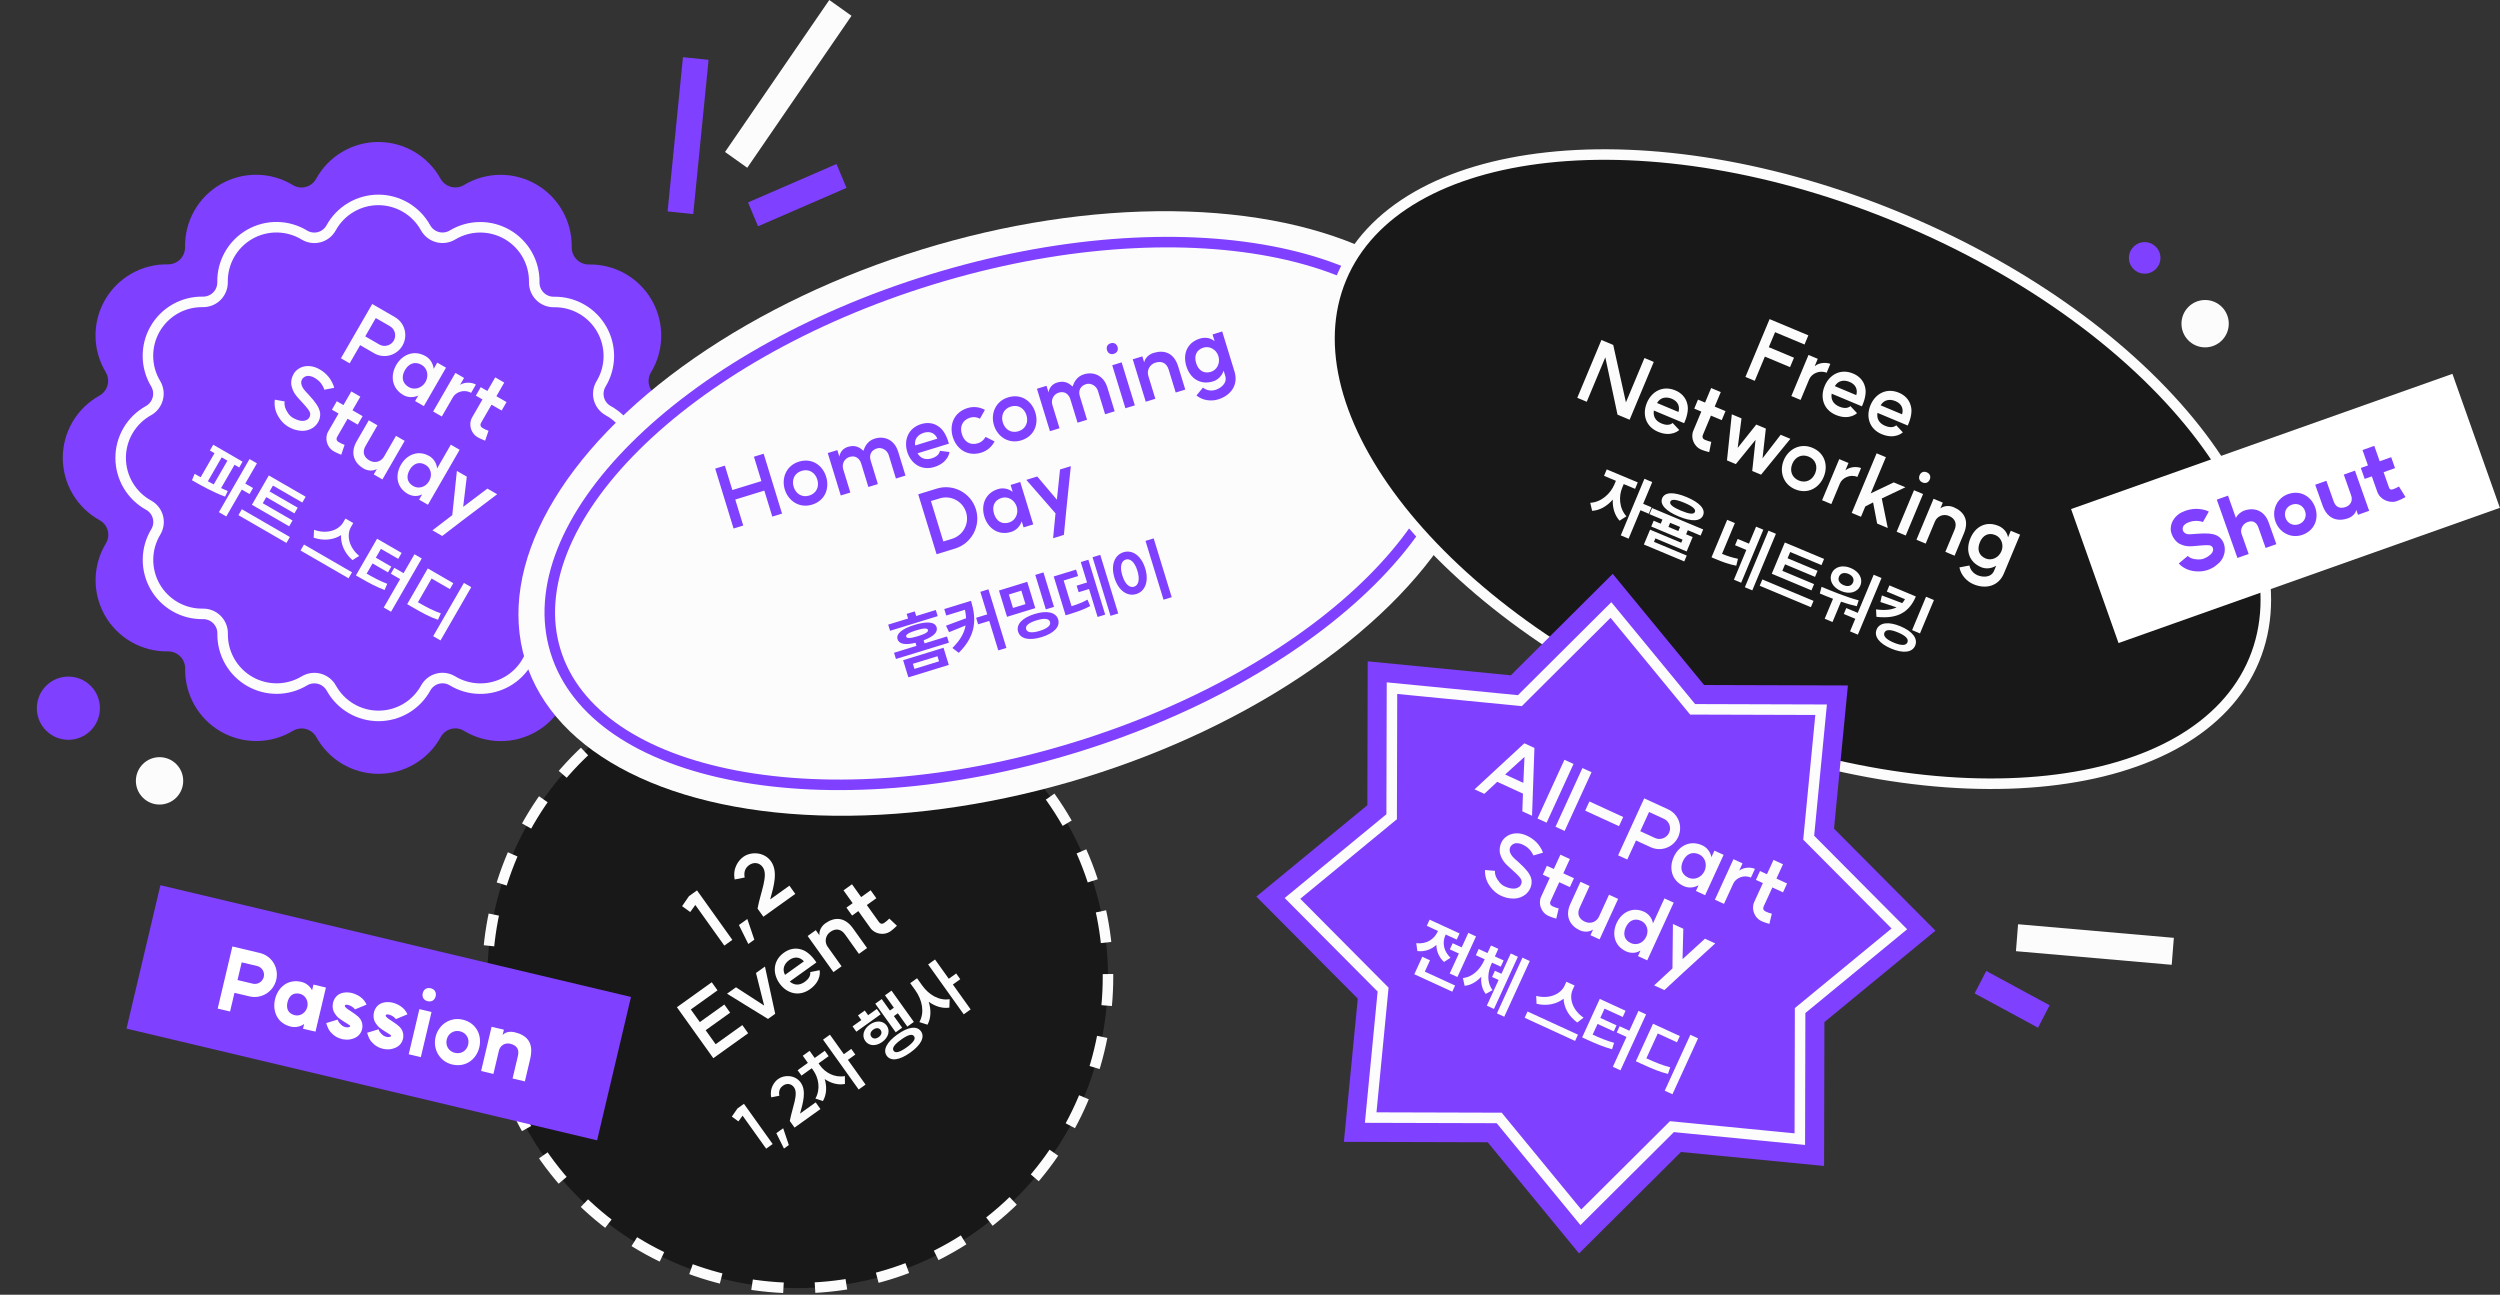 <svg width="475" height="246" viewBox="0 0 475 246" fill="none" xmlns="http://www.w3.org/2000/svg">
<rect x="0" y="0" width="475" height="246" fill="#333333" stroke="none"/>
<ellipse cx="418.973" cy="61.5" rx="4.494" ry="4.5" fill="#FCFCFC"/>
<ellipse cx="407.487" cy="49" rx="2.996" ry="3" fill="#8040FF"/>
<rect width="4.893" height="29.455" transform="matrix(0.995 0.103 -0.099 0.995 129.761 10.865)" fill="#8040FF"/>
<rect width="4.917" height="18.331" transform="matrix(0.387 0.922 -0.917 0.398 158.936 31.162)" fill="#8040FF"/>
<rect width="5.182" height="35" transform="matrix(0.815 0.579 -0.566 0.825 157.565 0)" fill="#FCFCFC"/>
<rect width="4.8" height="13.701" transform="matrix(-0.459 0.888 -0.879 -0.476 389.428 191.005)" fill="#8040FF"/>
<rect width="5.136" height="29.714" transform="matrix(-0.079 0.997 -0.996 -0.087 413.031 178.19)" fill="#FCFCFC"/>
<circle r="4.497" transform="matrix(-0.707 -0.708 0.707 -0.708 30.314 148.363)" fill="#FCFCFC"/>
<circle r="5.996" transform="matrix(-0.707 -0.708 0.707 -0.708 12.992 134.557)" fill="#8040FF"/>
<path d="M123.844 117.035C125.048 114.949 125.672 112.578 125.652 110.169C125.631 107.76 124.967 105.399 123.728 103.333C123.502 102.96 123.353 102.545 123.291 102.113C123.229 101.682 123.255 101.242 123.368 100.82C123.48 100.399 123.676 100.005 123.945 99.662C124.214 99.318 124.549 99.033 124.931 98.823C127.041 97.651 128.798 95.934 130.019 93.851C131.239 91.767 131.879 89.394 131.871 86.978C131.863 84.562 131.207 82.192 129.972 80.115C128.738 78.039 126.969 76.332 124.851 75.171C124.481 74.964 124.157 74.684 123.897 74.349C123.636 74.014 123.446 73.63 123.336 73.219C123.227 72.809 123.2 72.382 123.258 71.961C123.317 71.541 123.459 71.136 123.676 70.772C124.928 68.709 125.604 66.347 125.634 63.932C125.664 61.518 125.046 59.139 123.846 57.044C122.646 54.948 120.907 53.213 118.81 52.018C116.713 50.824 114.334 50.214 111.922 50.251C111.487 50.261 111.054 50.183 110.649 50.021C110.245 49.859 109.878 49.616 109.57 49.308C109.262 48.999 109.019 48.632 108.857 48.227C108.695 47.822 108.617 47.389 108.627 46.953C108.666 44.544 108.06 42.169 106.873 40.072C105.686 37.976 103.961 36.235 101.876 35.03C99.791 33.825 97.423 33.199 95.016 33.218C92.609 33.237 90.251 33.9 88.187 35.138C87.815 35.364 87.401 35.513 86.97 35.575C86.539 35.637 86.1 35.61 85.679 35.498C85.258 35.385 84.865 35.187 84.523 34.918C84.18 34.648 83.896 34.312 83.687 33.929C82.514 31.817 80.797 30.058 78.715 28.835C76.632 27.612 74.261 26.971 71.847 26.977C69.433 26.984 67.066 27.638 64.991 28.873C62.917 30.107 61.212 31.875 60.053 33.994C59.846 34.365 59.567 34.69 59.233 34.951C58.898 35.211 58.515 35.402 58.105 35.512C57.696 35.622 57.269 35.649 56.849 35.591C56.428 35.533 56.024 35.392 55.66 35.175C53.597 33.918 51.236 33.238 48.823 33.206C46.409 33.174 44.032 33.79 41.938 34.991C39.844 36.192 38.111 37.933 36.919 40.033C35.727 42.134 35.12 44.516 35.162 46.931C35.171 47.367 35.092 47.801 34.929 48.205C34.767 48.61 34.524 48.977 34.216 49.286C33.908 49.594 33.54 49.836 33.136 49.998C32.731 50.16 32.298 50.239 31.863 50.229C29.456 50.188 27.083 50.793 24.989 51.979C22.895 53.166 21.157 54.892 19.954 56.977C18.751 59.063 18.128 61.434 18.148 63.842C18.169 66.251 18.833 68.611 20.071 70.677C20.298 71.05 20.446 71.465 20.508 71.897C20.57 72.329 20.544 72.768 20.432 73.19C20.32 73.611 20.123 74.005 19.854 74.349C19.585 74.692 19.25 74.977 18.868 75.187C16.758 76.359 15.002 78.077 13.781 80.16C12.561 82.244 11.921 84.618 11.929 87.034C11.937 89.45 12.592 91.82 13.826 93.897C15.06 95.974 16.828 97.682 18.946 98.843C19.316 99.049 19.642 99.328 19.902 99.663C20.163 99.998 20.354 100.381 20.464 100.791C20.574 101.201 20.601 101.629 20.542 102.049C20.484 102.47 20.341 102.874 20.124 103.238C18.87 105.302 18.193 107.665 18.163 110.081C18.133 112.497 18.75 114.877 19.951 116.973C21.153 119.069 22.893 120.805 24.992 122C27.091 123.194 29.471 123.803 31.885 123.763C32.32 123.753 32.753 123.832 33.158 123.994C33.562 124.156 33.929 124.399 34.237 124.707C34.545 125.015 34.788 125.383 34.95 125.787C35.112 126.192 35.19 126.626 35.18 127.061C35.141 129.47 35.747 131.846 36.934 133.942C38.121 136.039 39.846 137.78 41.931 138.985C44.016 140.19 46.385 140.815 48.791 140.796C51.198 140.777 53.556 140.115 55.62 138.877C55.992 138.65 56.406 138.501 56.837 138.44C57.268 138.378 57.707 138.404 58.128 138.517C58.549 138.63 58.942 138.827 59.285 139.097C59.627 139.366 59.911 139.703 60.12 140.085C61.294 142.195 63.01 143.952 65.092 145.173C67.173 146.394 69.543 147.035 71.955 147.028C74.367 147.021 76.733 146.368 78.807 145.135C80.88 143.903 82.585 142.136 83.744 140.02C83.951 139.649 84.229 139.324 84.564 139.063C84.898 138.802 85.281 138.611 85.691 138.501C86.1 138.391 86.528 138.365 86.948 138.424C87.368 138.483 87.772 138.625 88.135 138.843C90.198 140.099 92.56 140.778 94.973 140.81C97.387 140.841 99.764 140.224 101.858 139.023C103.952 137.822 105.685 136.081 106.877 133.981C108.069 131.881 108.676 129.498 108.636 127.083C108.626 126.647 108.705 126.213 108.868 125.809C109.03 125.404 109.273 125.037 109.581 124.728C109.889 124.42 110.257 124.178 110.661 124.016C111.066 123.853 111.499 123.775 111.935 123.785C114.342 123.826 116.715 123.222 118.81 122.035C120.904 120.848 122.642 119.122 123.844 117.035Z" fill="#8040FF"/>
<path d="M114.321 111.529L114.321 111.53C113.408 113.114 112.088 114.425 110.498 115.326C108.909 116.227 107.108 116.686 105.282 116.655C104.785 116.644 104.291 116.733 103.829 116.918C103.367 117.104 102.947 117.381 102.594 117.733C102.242 118.085 101.965 118.505 101.779 118.968C101.593 119.429 101.503 119.924 101.514 120.421C101.544 122.255 101.083 124.063 100.178 125.657C99.273 127.251 97.957 128.574 96.368 129.485C94.778 130.397 92.973 130.866 91.14 130.842C89.308 130.818 87.515 130.302 85.948 129.349L85.942 129.345C85.524 129.095 85.06 128.931 84.577 128.863C84.095 128.796 83.604 128.826 83.133 128.952C82.663 129.078 82.222 129.298 81.838 129.597C81.454 129.897 81.134 130.271 80.897 130.697L80.894 130.703C80.013 132.31 78.719 133.651 77.145 134.587C75.57 135.522 73.774 136.019 71.943 136.024C70.111 136.029 68.312 135.542 66.731 134.615C65.152 133.689 63.849 132.356 62.958 130.755C62.719 130.319 62.395 129.936 62.005 129.628C61.613 129.32 61.163 129.095 60.682 128.965C60.2 128.836 59.698 128.806 59.205 128.877C58.713 128.947 58.241 129.117 57.816 129.375C56.25 130.314 54.461 130.816 52.634 130.831C50.807 130.845 49.008 130.37 47.425 129.455C45.842 128.54 44.532 127.218 43.631 125.626C42.73 124.036 42.271 122.233 42.299 120.405C42.31 119.908 42.221 119.414 42.036 118.952C41.85 118.489 41.573 118.069 41.221 117.716C40.868 117.363 40.448 117.086 39.986 116.9C39.525 116.715 39.031 116.626 38.534 116.637C36.703 116.666 34.897 116.204 33.304 115.297C31.71 114.391 30.389 113.073 29.477 111.481C28.564 109.889 28.096 108.082 28.119 106.248C28.142 104.414 28.656 102.62 29.607 101.053L29.611 101.046C29.861 100.628 30.024 100.164 30.091 99.681C30.159 99.198 30.128 98.706 30.002 98.235C29.876 97.764 29.656 97.323 29.357 96.938C29.057 96.553 28.683 96.233 28.258 95.996L28.251 95.992C26.643 95.111 25.301 93.814 24.364 92.237C23.427 90.66 22.93 88.861 22.924 87.026C22.917 85.192 23.403 83.39 24.33 81.808C25.256 80.226 26.589 78.922 28.19 78.032C28.626 77.792 29.009 77.467 29.315 77.075C29.622 76.683 29.847 76.232 29.976 75.751C30.104 75.269 30.134 74.766 30.063 74.273C29.992 73.781 29.823 73.307 29.565 72.882C28.626 71.314 28.122 69.523 28.107 67.695C28.091 65.866 28.564 64.066 29.477 62.483C30.391 60.899 31.71 59.589 33.3 58.688C34.889 57.787 36.69 57.328 38.516 57.359C39.013 57.37 39.507 57.28 39.968 57.095C40.431 56.91 40.851 56.632 41.203 56.28C41.555 55.928 41.833 55.508 42.019 55.045C42.204 54.584 42.294 54.089 42.284 53.592C42.253 51.758 42.714 49.95 43.618 48.356C44.523 46.762 45.839 45.44 47.429 44.528C49.018 43.617 50.824 43.148 52.656 43.173C54.488 43.197 56.281 43.714 57.847 44.667L57.847 44.667L57.856 44.673C58.274 44.922 58.739 45.084 59.221 45.151C59.703 45.218 60.194 45.187 60.664 45.061C61.134 44.934 61.574 44.715 61.958 44.416C62.342 44.116 62.662 43.743 62.9 43.318L62.9 43.318L62.904 43.31C63.784 41.701 65.079 40.358 66.654 39.421C68.229 38.484 70.026 37.987 71.859 37.982C73.692 37.977 75.492 38.464 77.074 39.393C78.654 40.321 79.957 41.655 80.847 43.258C81.086 43.694 81.41 44.078 81.801 44.385C82.193 44.694 82.643 44.919 83.124 45.048C83.605 45.178 84.108 45.208 84.601 45.137C85.092 45.066 85.565 44.897 85.989 44.639C87.556 43.7 89.345 43.197 91.171 43.183C92.999 43.169 94.797 43.644 96.38 44.559C97.963 45.474 99.273 46.796 100.175 48.387C101.075 49.978 101.535 51.781 101.506 53.609C101.495 54.106 101.585 54.6 101.77 55.062C101.955 55.525 102.232 55.945 102.585 56.298C102.937 56.651 103.357 56.928 103.82 57.113C104.281 57.298 104.775 57.388 105.271 57.377C107.101 57.349 108.906 57.812 110.497 58.719C112.09 59.626 113.41 60.944 114.321 62.535C115.233 64.125 115.701 65.931 115.678 67.765C115.656 69.598 115.142 71.391 114.192 72.958L114.188 72.965C113.938 73.383 113.775 73.848 113.709 74.33C113.642 74.813 113.672 75.304 113.798 75.775C113.924 76.246 114.142 76.687 114.441 77.072C114.74 77.457 115.113 77.778 115.537 78.016L115.547 78.021C117.155 78.902 118.497 80.198 119.435 81.775C120.372 83.352 120.87 85.151 120.876 86.985C120.882 88.819 120.397 90.621 119.47 92.203C118.543 93.785 117.21 95.088 115.609 95.978C115.173 96.218 114.791 96.543 114.484 96.935C114.177 97.327 113.952 97.778 113.824 98.259C113.695 98.741 113.666 99.244 113.736 99.737C113.807 100.23 113.976 100.703 114.234 101.128C115.174 102.697 115.678 104.488 115.693 106.316C115.709 108.145 115.235 109.945 114.321 111.529Z" stroke="#FCFCFC" stroke-width="2"/>
<path d="M72.081 65.46L69.394 63.906L71.4 60.427L74.087 61.981C75.043 62.533 75.371 63.758 74.82 64.714C74.276 65.657 73.037 66.012 72.081 65.46ZM64.774 68.074L66.437 69.035L68.427 65.583L71.086 67.121C72.984 68.218 75.389 67.538 76.468 65.667C77.563 63.768 76.941 61.357 75.043 60.26L70.721 57.761L64.774 68.074ZM77.678 73.555C76.362 72.795 76.245 71.525 76.94 70.32C77.635 69.114 78.8 68.567 80.116 69.328C81.141 69.921 81.552 71.322 80.846 72.578C80.121 73.803 78.703 74.148 77.678 73.555ZM75.278 69.359C74.135 71.341 74.412 73.774 76.629 75.056C77.418 75.512 78.43 75.616 79.467 75.162L78.867 76.202L80.53 77.163L84.742 69.858L83.079 68.897L82.4 70.075C82.266 68.963 81.67 68.138 80.881 67.682C78.664 66.4 76.429 67.363 75.278 69.359ZM87.414 73.122L88.174 71.805L86.525 70.852L82.297 78.184L83.946 79.137L86.072 75.45C86.623 74.494 88.193 73.886 89.509 74.647L90.42 73.067C89.783 72.698 88.435 72.473 87.414 73.122ZM92.177 83.729L92.82 81.846C92.538 81.757 91.994 81.517 91.656 81.303C91.303 81.081 91.166 80.742 91.422 80.299L93.388 76.889L95.314 78.002L96.241 76.394L94.315 75.281L95.81 72.689L94.092 71.696L92.597 74.288L91.337 73.56L90.41 75.168L91.67 75.896L89.704 79.306C88.945 80.623 89.511 82.299 90.609 82.989C91.086 83.283 91.813 83.593 92.177 83.729ZM55.434 81.414C55.935 81.666 56.65 81.803 57.178 81.849C58.076 81.925 58.873 81.665 59.499 81.251C60.749 80.365 61.01 78.982 60.748 78.091C60.553 77.406 60.122 76.584 58.641 74.988L58.068 74.38C57.746 74.009 57.586 73.806 57.453 73.525C57.311 73.258 57.266 73.048 57.229 72.823C57.2 72.362 57.36 71.956 57.734 71.692C58.333 71.262 58.947 71.414 59.5 71.641C60.175 71.975 60.889 72.499 61.357 73.417C61.493 73.662 61.573 73.874 61.62 74.049L63.49 73.689C63.407 73.289 63.249 72.921 63.017 72.491C62.322 71.166 61.14 70.334 60.247 69.929C59.298 69.492 57.8 69.272 56.586 70.16C55.613 70.854 55.221 72.143 55.35 73.104C55.369 73.263 55.476 73.75 55.73 74.303C55.946 74.761 56.263 75.203 56.708 75.682L57.286 76.312C58.491 77.618 58.848 78.12 58.925 78.498C59.013 78.955 58.81 79.466 58.357 79.74C58.053 79.915 57.733 79.989 57.305 79.963C56.898 79.932 56.498 79.793 56.246 79.684C55.365 79.323 54.883 78.878 54.381 77.922C54.01 77.19 54.018 76.567 54.093 76.277L52.221 75.935C52.128 76.417 52.078 77.626 52.721 78.848C53.379 80.078 54.232 80.904 55.434 81.414ZM64.833 86.404L65.476 84.521C65.195 84.432 64.65 84.191 64.312 83.977C63.96 83.755 63.822 83.417 64.078 82.973L66.044 79.564L67.97 80.677L68.897 79.069L66.971 77.956L68.466 75.364L66.748 74.371L65.254 76.963L63.993 76.234L63.066 77.842L64.327 78.571L62.36 81.981C61.601 83.297 62.167 84.974 63.266 85.664C63.742 85.958 64.469 86.267 64.833 86.404ZM69.441 84.761L71.719 80.811L70.071 79.858L67.769 83.85C66.426 86.179 67.396 88.052 69.086 89.029C69.765 89.421 70.758 89.588 71.603 89.116L71.012 90.142L72.66 91.094L76.888 83.762L75.24 82.809L72.978 86.732C72.424 87.724 71.234 88.09 70.195 87.489C68.99 86.793 68.874 85.746 69.441 84.761ZM78.514 92.353C77.254 91.624 77.175 90.415 77.839 89.264C78.486 88.142 79.579 87.591 80.84 88.32C81.837 88.896 82.217 90.224 81.537 91.403C80.842 92.608 79.511 92.93 78.514 92.353ZM76.177 88.304C75.058 90.244 75.311 92.59 77.459 93.831C78.068 94.184 79.146 94.493 80.212 93.926L79.628 94.938L81.304 95.906L87.331 85.456L85.654 84.487L83.049 89.005C82.958 87.881 82.256 87.05 81.591 86.665C79.444 85.424 77.279 86.391 76.177 88.304ZM84.019 101.837L87.923 98.846L94.466 93.905L92.61 92.832L88.003 96.305L88.69 90.566L86.806 89.477L85.932 97.879L82.163 100.764L84.019 101.837Z" fill="#FCFCFC"/>
<path d="M40.515 84.498L39.879 85.601L40.756 86.109L38.12 90.681L36.983 90.024L36.474 91.246C38.196 92.241 40.522 93.541 42.767 94.359L43.273 93.299C42.864 93.123 42.433 92.934 42.008 92.734L44.561 88.308L45.45 88.822L46.086 87.718L40.515 84.498ZM39.495 91.446L42.118 86.896L43.21 87.527L40.612 92.032L39.495 91.446ZM41.59 97.312L42.996 98.125L45.938 93.023L47.413 93.876L48.075 92.727L46.601 91.874L48.815 88.034L47.408 87.221L41.59 97.312ZM51.077 90.333L47.862 95.907L54.941 99.999L55.584 98.885L49.923 95.612L50.592 94.452L55.938 97.542L56.562 96.461L51.215 93.371L51.858 92.256L57.441 95.483L58.077 94.379L51.077 90.333ZM45.299 97.879L54.427 103.156L55.076 102.03L45.949 96.753L45.299 97.879ZM65.631 98.521L65.209 99.253C64.358 100.728 62.108 101.559 59.67 100.661L59.597 102.165C61.532 102.818 63.398 102.575 64.802 101.675C64.708 103.348 65.437 105.076 66.969 106.427L68.246 105.618C66.227 103.941 65.824 101.62 66.694 100.111L67.117 99.379L65.631 98.521ZM57.1 104.596L66.228 109.872L66.884 108.735L57.756 103.459L57.1 104.596ZM78.75 105.308L76.678 108.901L74.911 107.879L74.262 109.005L76.029 110.027L72.911 115.432L74.296 116.233L80.134 106.108L78.75 105.308ZM67.623 109.327L68.433 109.796C70.156 110.791 71.476 111.494 73.075 112.104L73.577 110.922C72.21 110.402 71.077 109.792 69.663 108.99L70.78 107.053L73.718 108.751L74.348 107.659L71.41 105.961L72.378 104.283L75.664 106.182L76.314 105.056L71.643 102.356L67.623 109.327ZM88.141 110.752L82.303 120.876L83.699 121.683L89.537 111.559L88.141 110.752ZM77.363 114.792L78.218 115.287C80.368 116.529 81.67 117.237 83.217 117.756L83.756 116.536C82.352 116.055 81.201 115.449 79.405 114.426L82.002 109.921L85.48 111.932L86.129 110.805L81.279 108.001L77.363 114.792Z" fill="#FCFCFC"/>
<circle r="59" transform="matrix(0.813 -0.582 0.581 0.814 151.559 185.695)" fill="#181818" stroke="#FCFCFC" stroke-width="2" stroke-dasharray="6 6"/>
<path d="M132.434 169.174L130.911 170.264L129.597 172.168L131.142 173.286L132.111 171.944L137.624 179.666L139.146 178.576L132.434 169.174ZM141.993 174.61L140.392 175.756L142.177 179.358L143.322 178.538L141.993 174.61ZM143.925 172.617L145.041 174.18L151.104 169.84L149.989 168.278L146.332 170.894C147.027 168.371 147.86 165.571 146.484 163.644C145.191 161.834 142.682 161.761 141.225 162.804C140.379 163.409 139.154 164.915 139.593 167.1L141.489 166.727C141.24 165.469 141.781 164.767 142.34 164.366C143.147 163.789 144.244 163.811 144.922 164.761C146.029 166.311 144.523 169.435 143.938 172.608L143.925 172.617ZM135.234 186.63L128.611 191.37L135.528 201.058L142.151 196.318L141.044 194.768L135.97 198.4L134.073 195.744L138.731 192.41L137.625 190.86L132.967 194.194L131.256 191.798L136.331 188.166L135.234 186.63ZM145.342 183.645L143.638 184.865L145.187 191.055L139.839 187.584L138.134 188.804L145.922 193.599L147.288 192.621L145.342 183.645ZM152.743 182.657L149.152 185.227C148.57 184.109 149.003 183.09 149.966 182.401C150.994 181.666 152.029 181.849 152.743 182.657ZM148.114 186.856C149.452 188.731 151.784 189.463 153.904 187.945C156.194 186.306 155.731 184.335 155.731 184.335L153.928 184.701C153.928 184.701 154.211 185.62 152.923 186.542C151.856 187.306 150.854 187.197 150.054 186.49L155.115 182.867C155.115 182.867 154.323 181.565 153.154 180.808C153.05 180.745 151.135 179.44 148.949 181.004C146.828 182.522 146.765 184.967 148.114 186.856ZM160.544 177.526L163.193 181.238L164.742 180.129L162.064 176.379C160.502 174.191 158.554 174.189 156.81 175.437C156.121 175.93 155.602 176.774 155.69 177.695L155.002 176.731L153.454 177.839L158.353 184.702L159.902 183.593L157.289 179.934C156.603 179.028 156.805 177.742 157.742 177.072C158.874 176.262 159.874 176.589 160.544 177.526ZM170.415 175.891L168.969 174.526C168.772 174.746 168.328 175.143 167.993 175.362C167.646 175.591 167.281 175.577 166.984 175.16L164.697 171.957L166.505 170.662L165.427 169.152L163.618 170.446L161.88 168.011L160.266 169.166L162.005 171.601L160.821 172.448L161.899 173.959L163.083 173.111L165.37 176.315C166.254 177.552 168.012 177.73 169.094 177.014C169.559 176.701 170.14 176.167 170.415 175.891Z" fill="#FCFCFC"/>
<path d="M141.352 209.725L140.115 210.611L139.048 212.158L140.303 213.066L141.09 211.975L145.569 218.249L146.806 217.364L141.352 209.725ZM148.802 214.369L147.501 215.3L148.952 218.226L149.882 217.561L148.802 214.369ZM150.055 212.977L150.962 214.246L155.888 210.72L154.981 209.451L152.011 211.577C152.575 209.526 153.252 207.252 152.134 205.686C151.084 204.215 149.045 204.156 147.861 205.003C147.173 205.495 146.178 206.719 146.535 208.494L148.076 208.19C147.873 207.168 148.312 206.598 148.767 206.273C149.422 205.804 150.314 205.821 150.865 206.594C151.764 207.853 150.541 210.391 150.066 212.969L150.055 212.977ZM151.549 203.339L152.281 204.365L154.237 202.965L154.509 203.346C155.536 204.785 155.945 206.923 154.928 208.721L156.347 209.209C157.074 207.969 157.12 206.466 156.698 205.025C157.863 205.806 159.202 206.206 160.539 205.953L160.527 204.459C158.551 204.802 156.773 203.788 155.799 202.423L155.527 202.042L157.44 200.673L156.707 199.646L154.794 201.016L153.827 199.662L152.527 200.592L153.494 201.947L151.549 203.339ZM163.148 207.011L164.458 206.073L161.105 201.375L162.511 200.369L161.74 199.29L160.334 200.296L157.69 196.593L156.379 197.531L163.148 207.011ZM168.15 189.106L169.835 191.466L169.084 192.003L167.528 189.824L166.302 190.701L170.185 196.139L171.411 195.262L169.84 193.061L170.59 192.524L172.396 195.053L173.633 194.167L169.387 188.221L168.15 189.106ZM162.707 196.024L167.326 192.718L166.601 191.702L164.942 192.89L164.307 192.001L163.017 192.924L163.652 193.813L161.982 195.008L162.707 196.024ZM164.397 197.788C165.1 198.772 166.432 198.825 167.605 197.986C168.8 197.131 169.18 195.851 168.478 194.867C167.783 193.894 166.443 193.83 165.248 194.685C164.075 195.524 163.702 196.814 164.397 197.788ZM165.549 196.963C165.225 196.508 165.413 195.989 165.921 195.626C166.439 195.255 166.99 195.245 167.315 195.699C167.64 196.154 167.459 196.684 166.941 197.054C166.433 197.418 165.874 197.418 165.549 196.963ZM168.483 200.602C169.261 201.692 170.933 201.439 172.963 199.986C174.993 198.533 175.763 197.039 174.985 195.949C174.199 194.849 172.538 195.095 170.508 196.547C168.478 198 167.698 199.502 168.483 200.602ZM169.794 199.664C169.424 199.146 169.931 198.447 171.211 197.531C172.49 196.616 173.304 196.369 173.674 196.887C174.029 197.385 173.54 198.087 172.26 199.002C170.981 199.918 170.149 200.161 169.794 199.664ZM172.94 186.798L173.937 188.194C175.198 189.961 175.726 192.333 174.68 194.201L176.228 194.692C176.918 193.399 176.922 191.861 176.458 190.339C177.665 191.201 179.024 191.651 180.381 191.448L180.433 189.843C178.393 190.185 176.453 188.967 175.237 187.264L174.24 185.867L172.94 186.798ZM183.112 192.722L184.423 191.784L181.046 187.055L182.452 186.049L181.674 184.959L180.268 185.965L177.654 182.304L176.344 183.243L183.112 192.722Z" fill="#FCFCFC"/>
<ellipse rx="95" ry="52.5" transform="matrix(0.956 -0.294 0.293 0.956 190.617 97.562)" fill="#FCFCFC"/>
<path d="M275.69 71.414C279.372 83.424 273.537 97.365 260.589 110.268C247.678 123.135 227.881 134.755 204.249 142.019C180.616 149.283 157.718 150.786 139.819 147.389C121.871 143.982 109.228 135.721 105.545 123.71C101.863 111.7 107.698 97.759 120.646 84.856C133.557 71.989 153.354 60.368 176.986 53.105C200.619 45.841 223.517 44.338 241.416 47.735C259.364 51.142 272.007 59.403 275.69 71.414Z" stroke="#8040FF" stroke-width="2"/>
<path d="M145.097 86.207L143.246 86.776L144.667 91.411L139.146 93.108L137.725 88.473L135.89 89.037L139.379 100.418L141.215 99.854L139.7 94.913L145.221 93.216L146.736 98.157L148.586 97.588L145.097 86.207ZM153.762 94.156C152.386 94.579 151.205 93.837 150.792 92.491C150.384 91.16 150.946 89.882 152.322 89.459C153.699 89.036 154.88 89.778 155.288 91.109C155.701 92.455 155.139 93.733 153.762 94.156ZM149.11 93.008C149.785 95.211 151.922 96.613 154.292 95.884C156.77 95.123 157.646 92.794 156.971 90.592C156.295 88.389 154.265 86.954 151.788 87.716C149.417 88.444 148.434 90.805 149.11 93.008ZM168.854 86.454L170.223 90.921L172.043 90.361L170.659 85.849C169.942 83.508 168.011 82.779 166.191 83.339C164.891 83.738 164.351 84.758 164.04 85.657C163.214 84.873 162.353 84.519 161.083 84.909C160.227 85.172 159.603 85.866 159.48 86.774L159.095 85.52L157.275 86.079L159.747 94.141L161.567 93.581L160.211 89.16C159.892 88.12 160.453 87.111 161.432 86.81C162.579 86.457 163.351 87.174 163.623 88.062L164.993 92.528L166.797 91.974L165.428 87.507C165.062 86.314 165.633 85.502 166.627 85.197C167.56 84.91 168.582 85.567 168.854 86.454ZM178.102 83.344L173.881 84.641C173.683 83.396 174.417 82.568 175.548 82.22C176.757 81.849 177.681 82.352 178.102 83.344ZM172.379 85.856C173.054 88.058 175.034 89.492 177.527 88.726C180.218 87.899 180.404 85.883 180.404 85.883L178.577 85.658C178.577 85.658 178.554 86.619 177.04 87.085C175.786 87.47 174.87 87.049 174.336 86.125L180.285 84.296C180.285 84.296 179.947 82.81 179.077 81.721C178.999 81.628 177.596 79.783 175.027 80.573C172.534 81.339 171.699 83.638 172.379 85.856ZM185.831 84.215C184.255 84.7 183.178 83.859 182.76 82.498C182.343 81.136 182.764 79.835 184.339 79.351C184.981 79.153 185.632 79.255 186.191 79.552L187.132 77.873C186.149 77.338 184.978 77.179 183.847 77.527C181.247 78.326 180.319 80.704 181.032 83.029C181.745 85.354 183.845 86.801 186.445 86.001C187.577 85.654 188.456 84.865 188.971 83.869L187.251 83.009C186.954 83.569 186.473 84.018 185.831 84.215ZM193.506 81.94C192.129 82.363 190.948 81.621 190.535 80.275C190.127 78.944 190.689 77.667 192.066 77.244C193.442 76.821 194.623 77.562 195.031 78.893C195.444 80.239 194.882 81.517 193.506 81.94ZM188.853 80.792C189.528 82.995 191.665 84.397 194.036 83.668C196.513 82.907 197.389 80.579 196.714 78.376C196.038 76.173 194.009 74.738 191.531 75.5C189.16 76.228 188.177 78.59 188.853 80.792ZM208.597 74.238L209.966 78.705L211.786 78.146L210.403 73.633C209.685 71.293 207.754 70.564 205.935 71.123C204.635 71.522 204.094 72.542 203.784 73.441C202.958 72.657 202.096 72.303 200.826 72.693C199.97 72.956 199.346 73.65 199.223 74.558L198.838 73.304L197.018 73.864L199.49 81.925L201.31 81.366L199.954 76.945C199.636 75.905 200.196 74.895 201.175 74.594C202.322 74.242 203.094 74.959 203.366 75.846L204.736 80.313L206.54 79.758L205.171 75.291C204.805 74.098 205.376 73.286 206.37 72.981C207.303 72.694 208.325 73.351 208.597 74.238ZM211.324 69.399L213.829 77.568L215.618 77.018L213.113 68.849L211.324 69.399ZM210.326 66.526C210.499 67.092 210.987 67.427 211.629 67.23C212.287 67.028 212.503 66.476 212.329 65.91C212.16 65.359 211.673 65.024 211.015 65.226C210.373 65.424 210.157 65.975 210.326 66.526ZM222.046 70.222L223.383 74.581L225.203 74.022L223.852 69.616C223.064 67.046 221.217 66.426 219.168 67.055C218.357 67.305 217.598 67.94 217.389 68.841L217.042 67.709L215.222 68.268L217.694 76.33L219.514 75.77L218.196 71.472C217.832 70.395 218.432 69.24 219.533 68.902C220.864 68.493 221.709 69.12 222.046 70.222ZM230.084 70.647C228.647 71.088 227.669 70.301 227.261 68.97C226.867 67.685 227.235 66.484 228.673 66.042C229.804 65.694 231.103 66.383 231.497 67.668C231.905 68.999 231.216 70.299 230.084 70.647ZM225.4 69.559C226.117 71.9 228.044 73.216 230.491 72.463C231.179 72.252 232.079 71.64 232.493 70.425L232.803 71.435C233.214 72.832 231.931 73.778 230.891 74.098C230.326 74.272 229.344 74.289 228.56 73.643L227.329 75.142C228.426 76.044 230.018 76.325 231.44 75.888C233.811 75.159 235.331 73.185 234.568 70.641L232.218 62.977L230.383 63.541L230.777 64.826C229.829 64.029 228.668 64.118 227.996 64.325C225.549 65.078 224.691 67.249 225.4 69.559ZM180.901 102.369L179.234 102.881L176.879 95.202L178.546 94.69C180.657 94.041 182.91 95.223 183.562 97.349C184.214 99.476 183.011 101.72 180.901 102.369ZM177.951 105.301L181.499 104.21C184.619 103.251 186.389 99.912 185.428 96.776C184.466 93.64 181.129 91.87 178.009 92.829L174.461 93.92L177.951 105.301ZM191.737 99.272C190.284 99.719 189.276 98.941 188.867 97.61C188.459 96.279 188.853 95.053 190.306 94.607C191.438 94.259 192.743 94.912 193.18 96.284C193.582 97.651 192.869 98.925 191.737 99.272ZM187.032 98.174C187.703 100.362 189.672 101.816 192.119 101.063C192.99 100.795 193.755 100.125 194.13 99.056L194.482 100.203L196.317 99.639L193.846 91.577L192.01 92.141L192.409 93.442C191.504 92.782 190.495 92.657 189.623 92.925C187.176 93.677 186.357 95.972 187.032 98.174ZM202.139 101.633L202.612 96.734L203.456 88.573L201.407 89.203L200.808 94.944L197.079 90.533L194.999 91.173L200.548 97.535L200.089 102.262L202.139 101.633Z" fill="#8040FF"/>
<path d="M171.591 125.438L172.59 128.694L180.269 126.334L179.271 123.078L171.591 125.438ZM170.228 125.204L180.293 122.111L179.931 120.93L175.669 122.24L175.49 121.656C177.357 120.96 178.237 120.104 177.955 119.184C177.635 118.14 176.137 118.002 173.751 118.736C171.366 119.469 170.216 120.421 170.536 121.465C170.818 122.384 172.013 122.602 173.949 122.129L174.128 122.714L169.866 124.024L170.228 125.204ZM169.116 119.848L178.162 117.067L177.804 115.899L174.076 117.045L173.805 116.162L172.265 116.636L172.535 117.518L168.758 118.679L169.116 119.848ZM173.743 127.089L173.445 126.119L178.118 124.683L178.415 125.653L173.743 127.089ZM172.176 120.961C172.058 120.575 172.664 120.199 174.068 119.767C175.484 119.332 176.196 119.303 176.314 119.689C176.429 120.062 175.823 120.438 174.407 120.873C173.003 121.305 172.291 121.333 172.176 120.961ZM184.49 114.156L179.408 115.719L179.785 116.949L183.339 115.857C183.453 116.406 183.535 116.939 183.559 117.462L179.738 118.881L180.321 120.116L183.464 118.837C183.212 120.275 182.438 121.655 180.956 123.117L182.163 124.038C185.511 120.724 185.538 117.574 184.49 114.156ZM185.846 118.622L187.958 117.973L189.677 123.578L191.218 123.105L187.803 111.969L186.262 112.442L187.577 116.73L185.465 117.379L185.846 118.622ZM189.804 112.197L191.336 117.193L196.704 115.543L195.173 110.547L189.804 112.197ZM193.443 120.027C193.866 121.407 195.58 121.764 197.916 121.046C200.252 120.328 201.471 119.069 201.048 117.69C200.625 116.31 198.907 115.941 196.571 116.659C194.234 117.377 193.02 118.648 193.443 120.027ZM192.466 115.513L191.681 112.953L194.055 112.223L194.84 114.783L192.466 115.513ZM194.971 119.558C194.765 118.886 195.462 118.319 196.94 117.864C198.407 117.414 199.301 117.492 199.507 118.163C199.705 118.81 199.02 119.415 197.554 119.865C196.075 120.32 195.169 120.204 194.971 119.558ZM198.709 115.784L200.262 115.306L198.254 108.756L196.701 109.234L198.709 115.784ZM207.583 105.875L210.997 117.012L212.463 116.561L209.049 105.425L207.583 105.875ZM202.469 116.913L203.239 116.676C204.879 116.172 205.97 115.782 207.136 115.152L206.627 113.935C205.673 114.459 204.785 114.8 203.596 115.179L202.098 110.295L204.832 109.455L204.455 108.224L200.205 109.53L202.469 116.913ZM204.943 112.521L206.919 111.914L208.546 117.221L209.987 116.778L206.79 106.35L205.349 106.793L206.538 110.671L204.562 111.278L204.943 112.521ZM217.644 102.769L221.07 113.943L222.624 113.465L219.198 102.292L217.644 102.769ZM211.748 109.791C212.498 112.239 214.21 113.386 215.9 112.866C217.577 112.351 218.339 110.444 217.588 107.995C216.841 105.559 215.142 104.409 213.465 104.924C211.775 105.444 211.001 107.354 211.748 109.791ZM213.239 109.332C212.728 107.667 213.034 106.58 213.891 106.316C214.736 106.057 215.599 106.784 216.109 108.45C216.62 110.115 216.318 111.215 215.473 111.474C214.615 111.738 213.749 110.998 213.239 109.332Z" fill="#8040FF"/>
<path d="M428.262 125.442C422.878 138.329 408.462 146.232 389.101 148.342C369.78 150.447 345.778 146.736 321.706 136.657C297.634 126.577 278.141 112.075 266.069 96.825C253.972 81.543 249.467 65.718 254.85 52.83C260.233 39.942 274.649 32.039 294.01 29.93C313.332 27.825 337.333 31.535 361.405 41.615C385.477 51.694 404.971 66.197 417.043 81.447C429.14 96.729 433.645 112.554 428.262 125.442Z" fill="#181818" stroke="#FCFCFC" stroke-width="2"/>
<path d="M343.586 63.715L336.221 60.631L331.633 71.615L333.404 72.357L335.328 67.751L340.11 69.753L340.856 67.966L336.074 65.964L337.265 63.115L342.858 65.457L343.586 63.715ZM344.789 69.578L345.374 68.176L343.618 67.44L340.356 75.25L342.112 75.986L343.752 72.059C344.178 71.04 345.658 70.237 347.06 70.824L347.763 69.141C347.084 68.857 345.718 68.805 344.789 69.578ZM352.69 75.072L348.616 73.367C349.26 72.283 350.352 72.116 351.444 72.573C352.61 73.062 352.999 74.04 352.69 75.072ZM346.686 73.339C345.798 75.465 346.403 77.835 348.809 78.842C351.406 79.93 352.836 78.499 352.836 78.499L351.576 77.156C351.576 77.156 350.944 77.88 349.483 77.268C348.273 76.762 347.839 75.851 348.018 74.799L353.759 77.203C353.759 77.203 354.448 75.843 354.475 74.45C354.474 74.328 354.575 72.011 352.096 70.973C349.69 69.966 347.58 71.198 346.686 73.339ZM361.395 78.717L357.321 77.012C357.965 75.928 359.057 75.761 360.15 76.219C361.316 76.707 361.705 77.685 361.395 78.717ZM355.391 76.984C354.503 79.11 355.108 81.48 357.514 82.487C360.111 83.575 361.541 82.144 361.541 82.144L360.282 80.801C360.282 80.801 359.65 81.525 358.189 80.913C356.978 80.407 356.544 79.496 356.723 78.444L362.464 80.848C362.464 80.848 363.153 79.488 363.181 78.095C363.18 77.973 363.28 75.656 360.801 74.618C358.395 73.611 356.285 74.843 355.391 76.984ZM314.217 68.763L312.446 68.022L308.925 76.452L306.513 65.538L304.27 64.598L299.682 75.583L301.483 76.337L305.01 67.892L307.327 78.784L309.629 79.748L314.217 68.763ZM318.908 78.273L314.835 76.568C315.478 75.484 316.571 75.317 317.663 75.774C318.829 76.263 319.218 77.241 318.908 78.273ZM312.905 76.54C312.017 78.666 312.622 81.035 315.028 82.043C317.625 83.13 319.055 81.7 319.055 81.7L317.795 80.357C317.795 80.357 317.163 81.081 315.702 80.469C314.492 79.963 314.057 79.052 314.237 78L319.978 80.404C319.978 80.404 320.667 79.044 320.694 77.651C320.693 77.529 320.794 75.212 318.314 74.174C315.909 73.166 313.799 74.399 312.905 76.54ZM324.747 85.905L325.145 83.955C324.855 83.903 324.284 83.733 323.922 83.564C323.544 83.389 323.365 83.071 323.562 82.598L325.079 78.966L327.13 79.825L327.846 78.113L325.794 77.254L326.948 74.493L325.118 73.727L323.964 76.487L322.621 75.925L321.906 77.638L323.249 78.2L321.732 81.832C321.146 83.234 321.921 84.825 323.098 85.37C323.608 85.601 324.368 85.815 324.747 85.905ZM340.172 83.378L338.327 82.606L334.881 87.078L335.508 81.425L333.693 80.665L330.159 85.1L330.889 79.491L329.044 78.719L328.126 87.475L329.809 88.18L333.554 83.573L332.923 89.484L334.605 90.188L340.172 83.378ZM341.762 91.295C340.434 90.739 340 89.412 340.543 88.113C341.079 86.828 342.327 86.206 343.656 86.762C344.984 87.318 345.418 88.645 344.882 89.929C344.339 91.229 343.091 91.851 341.762 91.295ZM338.919 87.433C338.031 89.559 338.778 92.005 341.066 92.963C343.456 93.964 345.617 92.735 346.505 90.609C347.393 88.483 346.749 86.08 344.359 85.079C342.071 84.121 339.807 85.307 338.919 87.433ZM350.627 89.369L351.213 87.967L349.457 87.231L346.195 95.041L347.951 95.777L349.591 91.85C350.017 90.831 351.497 90.028 352.899 90.615L353.602 88.932C352.923 88.648 351.557 88.596 350.627 89.369ZM358.316 86.864L356.559 86.129L351.829 97.453L353.586 98.188L354.406 96.225L355.888 95.457L356.655 99.473L358.677 100.32L357.536 94.708L362.03 92.583L359.817 91.656L355.442 93.744L358.316 86.864ZM363.657 93.142L360.364 101.026L362.09 101.749L365.383 93.865L363.657 93.142ZM364.725 90.294C364.497 90.84 364.658 91.41 365.277 91.67C365.912 91.936 366.43 91.65 366.658 91.103C366.88 90.572 366.72 90.002 366.085 89.736C365.465 89.476 364.947 89.762 364.725 90.294ZM371.373 100.641L369.616 104.848L371.372 105.584L373.148 101.332C374.184 98.851 373.161 97.191 371.183 96.363C370.401 96.036 369.412 96.038 368.675 96.597L369.132 95.504L367.375 94.769L364.126 102.549L365.882 103.285L367.615 99.136C368.023 98.076 369.222 97.572 370.285 98.016C371.568 98.554 371.817 99.578 371.373 100.641ZM377.28 106.115C375.893 105.534 375.644 104.302 376.181 103.018C376.699 101.778 377.749 101.09 379.136 101.671C380.228 102.128 380.787 103.489 380.269 104.73C379.732 106.014 378.372 106.572 377.28 106.115ZM374.374 102.279C373.43 104.538 374.07 106.783 376.432 107.772C377.096 108.05 378.179 108.156 379.273 107.487L378.866 108.461C378.29 109.799 376.699 109.705 375.696 109.285C375.15 109.056 374.384 108.441 374.194 107.442L372.29 107.807C372.557 109.202 373.602 110.437 374.974 111.012C377.262 111.97 379.691 111.426 380.73 108.982L383.819 101.585L382.048 100.843L381.53 102.083C381.311 100.864 380.362 100.189 379.713 99.917C377.351 98.929 375.305 100.049 374.374 102.279Z" fill="#FCFCFC"/>
<path d="M305.279 89.186L304.768 90.41L307.023 91.354L306.737 92.037C306 93.801 304.235 95.429 302.151 95.529L302.499 97.056C303.98 96.985 305.361 96.14 306.432 94.926C306.359 96.417 306.754 97.865 307.718 98.931L309.024 98.097C307.621 96.565 307.542 94.291 308.224 92.66L308.509 91.976L310.668 92.88L311.179 91.656L305.279 89.186ZM307.948 101.719L309.435 102.342L311.689 96.944L313.272 97.607L313.783 96.383L312.201 95.72L313.924 91.594L312.437 90.971L307.948 101.719ZM320.468 94.447C318.033 93.427 316.312 93.468 315.816 94.655C315.32 95.843 316.5 97.098 318.934 98.117C321.381 99.141 323.09 99.096 323.586 97.909C324.082 96.721 322.914 95.471 320.468 94.447ZM313.406 97.691L315.865 98.72L315.539 99.5L314.196 98.938L313.735 100.041L319.683 102.532L319.437 103.12L313.513 100.639L312.336 103.458L320.01 106.672L320.476 105.556L314.253 102.95L314.528 102.29L320.464 104.776L321.607 102.041L320.359 101.519L320.685 100.739L323.119 101.758L323.605 100.595L313.892 96.528L313.406 97.691ZM317.363 95.303C317.573 94.799 318.446 94.868 320.017 95.526C321.587 96.184 322.25 96.757 322.039 97.261C321.824 97.777 320.961 97.683 319.39 97.026C317.819 96.368 317.147 95.819 317.363 95.303ZM317.002 100.113L317.328 99.333L319.21 100.121L318.885 100.901L317.002 100.113ZM328.165 98.769L325.188 105.894L325.944 106.211C327.299 106.778 328.482 107.217 329.892 107.483L330.217 106.167C329.124 105.95 328.183 105.64 327.182 105.235L329.628 99.381L328.165 98.769ZM329.657 103.594L331.804 104.492L329.444 110.142L330.823 110.72L335.032 100.644L333.653 100.066L332.305 103.293L330.158 102.394L329.657 103.594ZM331.522 111.576L332.937 112.169L337.426 101.421L336.011 100.828L331.522 111.576ZM339.117 103.073L336.637 109.011L344.18 112.169L344.676 110.982L338.644 108.456L339.16 107.22L344.856 109.605L345.337 108.454L339.641 106.069L340.137 104.881L346.085 107.372L346.576 106.196L339.117 103.073ZM334.345 111.293L344.07 115.365L344.571 114.165L334.846 110.093L334.345 111.293ZM356.001 109.198L352.975 116.444L350.792 115.53L350.321 116.658L352.504 117.571L351.507 119.959L352.994 120.581L357.488 109.821L356.001 109.198ZM346.097 111.492L345.764 112.762C346.531 113.083 347.371 113.435 348.273 113.77L346.69 117.561L348.176 118.184L349.79 114.321C350.762 114.658 351.779 114.956 352.784 115.18L353.151 114.065C350.73 113.418 348.087 112.326 346.097 111.492ZM348.011 108.967C347.465 110.275 348.233 111.64 349.828 112.307C351.411 112.97 352.921 112.56 353.467 111.252C354.008 109.956 353.24 108.592 351.657 107.929C350.062 107.261 348.552 107.672 348.011 108.967ZM349.414 109.555C349.694 108.883 350.416 108.706 351.196 109.033C351.987 109.364 352.356 109.998 352.076 110.67C351.79 111.353 351.09 111.511 350.299 111.18C349.519 110.853 349.128 110.239 349.414 109.555ZM364.012 113.328L358.987 111.224L358.496 112.4L361.95 113.846C361.794 114.119 361.618 114.369 361.412 114.593L357.556 113.133L357.274 114.382L360.343 115.4C359.419 115.858 358.171 116.012 356.449 115.784L356.521 117.196C360.537 117.666 362.774 116.291 364.012 113.328ZM356.562 119.595C356.006 120.926 357.083 122.293 359.337 123.237C361.592 124.181 363.332 123.994 363.888 122.663C364.445 121.331 363.36 119.947 361.106 119.003C358.852 118.059 357.118 118.263 356.562 119.595ZM358.037 120.212C358.307 119.565 359.193 119.569 360.62 120.167C362.047 120.764 362.684 121.397 362.413 122.045C362.148 122.681 361.24 122.695 359.813 122.098C358.386 121.5 357.771 120.848 358.037 120.212ZM363.299 119.724L364.797 120.351L367.448 114.006L365.949 113.378L363.299 119.724Z" fill="#FCFCFC"/>
<rect width="76.916" height="26.996" transform="matrix(0.942 -0.334 0.334 0.943 393.504 96.721)" fill="white"/>
<path d="M420.289 107.934C420.778 107.697 421.315 107.236 421.697 106.877C422.381 106.157 422.669 105.307 422.708 104.608C422.808 103.093 421.94 102.032 421.013 101.661C420.382 101.407 419.468 101.254 417.332 101.423L416.527 101.486C416.03 101.519 415.859 101.532 415.655 101.493C415.455 101.468 415.278 101.372 415.134 101.28C414.797 101.049 414.715 100.728 414.707 100.524C414.682 99.96 415.07 99.615 415.525 99.374C416.179 99.063 416.981 98.858 417.914 99.02C418.199 99.062 418.409 99.115 418.562 99.188L419.673 97.202C419.28 96.991 418.798 96.844 418.261 96.764C416.786 96.508 415.385 96.909 414.506 97.348C413.482 97.871 412.473 98.977 412.438 100.406C412.389 101.394 413.082 102.676 413.946 103.229C414.071 103.312 414.516 103.536 415.059 103.678C415.564 103.801 416.082 103.824 416.731 103.769L417.578 103.691C419.212 103.541 419.772 103.55 420.059 103.686C420.389 103.856 420.553 104.227 420.487 104.537C420.462 104.737 420.349 105 420.093 105.266C419.809 105.542 419.513 105.742 419.316 105.86C418.518 106.302 417.927 106.385 416.933 106.228C416.219 106.099 415.829 105.808 415.684 105.621L413.965 107.058C414.294 107.451 415.224 108.235 416.6 108.479C417.951 108.7 419.139 108.549 420.289 107.934ZM429.11 100.268L430.472 104.114L432.507 103.392L431.026 99.206C430.43 97.523 428.816 96.154 426.328 97.037C426.144 97.103 425.195 97.567 424.826 98.414L423.325 94.172L421.19 94.929L425.114 106.015L427.248 105.258L425.887 101.411C425.622 100.662 426.023 99.549 427.055 99.183C428.285 98.746 428.845 99.518 429.11 100.268ZM436.765 99.605C435.705 99.981 434.633 99.47 434.257 98.41C433.882 97.349 434.388 96.262 435.449 95.886C436.523 95.505 437.586 96.035 437.961 97.096C438.337 98.156 437.839 99.224 436.765 99.605ZM432.335 99.092C433.071 101.17 435.284 102.39 437.476 101.613C439.808 100.785 440.619 98.492 439.884 96.413C439.143 94.321 437.07 93.05 434.738 93.878C432.547 94.656 431.594 96.999 432.335 99.092ZM443.386 95.234L442.01 91.346L439.889 92.098L441.266 95.987C442.297 98.9 444.43 99.082 446.197 98.455C446.635 98.299 447.573 97.712 447.69 96.874L448.021 97.808L450.141 97.055L447.438 89.419L445.318 90.172L446.694 94.061C447.102 95.078 446.602 96.003 445.726 96.314C444.468 96.76 443.752 96.266 443.386 95.234ZM457.052 94.444L455.801 92.437C455.552 92.589 454.927 92.89 454.549 92.992C454.276 93.073 454.047 93.011 453.917 92.644L452.881 89.717L455.058 88.944L454.322 86.866L452.145 87.638L451.109 84.711L448.875 85.504L449.911 88.431L448.554 88.912L449.29 90.991L450.647 90.509L451.683 93.436C452.229 94.978 454.009 95.603 455.199 95.277C455.788 95.099 456.686 94.669 457.052 94.444Z" fill="#8040FF"/>
<path d="M319.384 218.877L346.575 221.533L346.638 194.194L367.737 176.83L348.463 157.445L351.101 130.236L323.783 130.151L306.417 109.032L287.057 128.308L259.865 125.652L259.797 152.988L238.706 170.349L257.977 189.74L255.34 216.949L282.66 217.028L300.018 238.15L319.384 218.877Z" fill="#8040FF"/>
<path d="M318.133 214.108L317.665 214.062L317.332 214.394L300.359 231.285L285.145 212.773L284.846 212.409L284.375 212.408L260.431 212.339L262.743 188.491L262.788 188.023L262.456 187.689L245.566 170.694L264.051 155.478L264.414 155.179L264.416 154.708L264.475 130.749L288.307 133.077L288.776 133.123L289.109 132.791L306.077 115.897L321.298 134.407L321.597 134.77L322.067 134.772L346.01 134.846L343.698 158.693L343.653 159.162L343.985 159.496L360.877 176.486L342.384 191.704L342.021 192.003L342.02 192.474L341.965 216.436L318.133 214.108Z" stroke="#FCFCFC" stroke-width="2"/>
<path d="M291.542 142.108L289.623 141.226L280.157 149.977L282.018 150.832L284.474 148.545L289.359 150.789L289.244 154.152L291.09 155L291.542 142.108ZM285.973 147.156L289.653 143.811L289.433 148.745L285.973 147.156ZM297.241 144.356L292.128 155.512L293.858 156.307L298.971 145.151L297.241 144.356ZM300.663 145.928L295.55 157.084L297.28 157.879L302.393 146.723L300.663 145.928ZM301.984 152.275L301.184 154.02L307.611 156.973L308.41 155.227L301.984 152.275ZM314.469 159.226L311.649 157.93L313.322 154.279L316.142 155.575C317.146 156.036 317.587 157.224 317.127 158.228C316.673 159.217 315.473 159.686 314.469 159.226ZM307.438 162.51L309.182 163.312L310.842 159.69L313.634 160.972C315.626 161.887 317.957 160.986 318.857 159.023C319.77 157.03 318.925 154.687 316.933 153.772L312.397 151.688L307.438 162.51ZM320.797 166.763C319.416 166.129 319.181 164.876 319.76 163.611C320.34 162.345 321.449 161.693 322.83 162.327C323.906 162.821 324.446 164.178 323.861 165.494C323.253 166.782 321.873 167.258 320.797 166.763ZM318.016 162.809C317.063 164.889 317.566 167.286 319.892 168.355C320.721 168.735 321.737 168.745 322.728 168.196L322.228 169.287L323.973 170.089L327.486 162.423L325.741 161.622L325.174 162.858C324.937 161.763 324.267 160.997 323.438 160.617C321.112 159.548 318.976 160.715 318.016 162.809ZM330.451 165.423L331.084 164.041L329.354 163.246L325.828 170.941L327.558 171.736L329.331 167.867C329.791 166.863 331.297 166.111 332.679 166.746L333.438 165.087C332.77 164.78 331.406 164.682 330.451 165.423ZM336.182 175.539L336.647 173.604C336.358 173.542 335.794 173.353 335.437 173.172C335.065 172.984 334.897 172.66 335.11 172.194L336.75 168.616L338.771 169.545L339.544 167.857L337.523 166.929L338.77 164.209L336.967 163.381L335.721 166.101L334.397 165.493L333.624 167.18L334.947 167.788L333.308 171.366C332.674 172.748 333.394 174.364 334.552 174.949C335.054 175.197 335.807 175.437 336.182 175.539ZM285.865 170.453C286.387 170.658 287.112 170.727 287.641 170.724C288.543 170.716 289.312 170.382 289.897 169.911C291.059 168.913 291.19 167.512 290.846 166.65C290.588 165.985 290.082 165.207 288.458 163.757L287.831 163.205C287.476 162.866 287.298 162.678 287.139 162.411C286.973 162.159 286.909 161.953 286.851 161.733C286.779 161.277 286.9 160.858 287.248 160.56C287.804 160.076 288.43 160.17 289.001 160.344C289.705 160.614 290.464 161.069 291.016 161.939C291.174 162.17 291.274 162.374 291.337 162.544L293.166 162.011C293.045 161.621 292.854 161.269 292.583 160.862C291.768 159.608 290.513 158.89 289.586 158.57C288.601 158.223 287.088 158.144 285.962 159.141C285.058 159.923 284.788 161.243 285.006 162.188C285.04 162.345 285.192 162.82 285.496 163.347C285.754 163.782 286.111 164.193 286.598 164.628L287.233 165.201C288.554 166.389 288.957 166.856 289.069 167.224C289.199 167.671 289.045 168.199 288.619 168.514C288.332 168.717 288.021 168.821 287.592 168.835C287.184 168.841 286.773 168.74 286.512 168.656C285.601 168.378 285.08 167.98 284.491 167.076C284.052 166.381 284.003 165.76 284.05 165.465L282.155 165.298C282.107 165.787 282.169 166.995 282.924 168.152C283.693 169.315 284.62 170.058 285.865 170.453ZM295.689 174.544L296.153 172.609C295.865 172.547 295.3 172.358 294.943 172.177C294.572 171.989 294.404 171.665 294.617 171.199L296.257 167.621L298.278 168.55L299.051 166.862L297.03 165.934L298.276 163.214L296.474 162.386L295.227 165.106L293.904 164.498L293.131 166.185L294.454 166.793L292.814 170.371C292.181 171.753 292.901 173.369 294.059 173.954C294.561 174.202 295.313 174.442 295.689 174.544ZM300.124 172.479L302.023 168.334L300.293 167.539L298.374 171.728C297.254 174.171 298.394 175.946 300.168 176.76C300.88 177.088 301.885 177.162 302.682 176.612L302.189 177.689L303.919 178.484L307.445 170.789L305.715 169.994L303.829 174.111C303.37 175.15 302.22 175.625 301.129 175.124C299.864 174.543 299.65 173.512 300.124 172.479ZM309.865 179.19C308.542 178.583 308.352 177.386 308.905 176.178C309.445 175 310.482 174.35 311.805 174.958C312.852 175.439 313.353 176.725 312.787 177.962C312.207 179.227 310.912 179.671 309.865 179.19ZM307.16 175.377C306.227 177.413 306.699 179.725 308.952 180.761C309.592 181.054 310.694 181.261 311.702 180.598L311.216 181.659L312.975 182.468L318.001 171.5L316.242 170.692L314.068 175.434C313.874 174.323 313.096 173.561 312.398 173.241C310.145 172.205 308.08 173.37 307.16 175.377ZM316.231 188.119L319.839 184.776L325.893 179.247L323.945 178.351L319.682 182.239L319.831 176.461L317.853 175.553L317.766 184L314.282 187.224L316.231 188.119Z" fill="#FCFCFC"/>
<path d="M276.007 179.211L275.471 180.381L277.184 181.168L275.445 184.962L276.91 185.634L280.447 177.917L278.982 177.244L277.72 179.998L276.007 179.211ZM269.087 179.208L269.301 180.708C270.731 180.864 271.965 180.387 272.913 179.535C272.935 180.704 273.369 181.847 274.36 182.775L275.6 181.971C274.201 180.656 274.04 178.98 274.614 177.727L274.689 177.561L276.78 178.522L277.317 177.352L271.623 174.736L271.087 175.906L273.213 176.883L273.132 177.06C272.514 178.408 271.072 179.433 269.087 179.208ZM268.716 185.104L275.934 188.419L276.47 187.249L270.717 184.606L271.703 182.456L270.238 181.783L268.716 185.104ZM284.034 184.444L283.493 185.626L284.733 186.195L282.496 191.076L283.855 191.7L288.399 181.785L287.04 181.161L285.274 185.014L284.034 184.444ZM277.952 185.827L278.275 187.306C279.487 187.19 280.563 186.526 281.444 185.571C281.339 186.768 281.57 187.918 282.287 188.849L283.589 188.13C282.469 186.643 282.637 184.746 283.368 183.151L283.482 182.903L285.148 183.668L285.689 182.486L284.024 181.721L284.684 180.279L283.29 179.639L282.63 181.08L280.952 180.31L280.411 181.492L282.088 182.262L281.974 182.51C281.227 184.141 279.858 185.63 277.952 185.827ZM284.412 192.543L285.806 193.183L290.659 182.594L289.265 181.954L284.412 192.543ZM297.613 186.533L297.261 187.301C296.551 188.849 294.388 189.887 291.877 189.22L291.945 190.725C293.932 191.194 295.767 190.778 297.082 189.751C297.144 191.425 298.031 193.077 299.683 194.279L300.878 193.355C298.712 191.873 298.094 189.601 298.82 188.017L299.172 187.249L297.613 186.533ZM289.685 193.378L299.266 197.779L299.813 196.585L290.232 192.184L289.685 193.378ZM311.308 192.066L309.58 195.836L307.725 194.984L307.184 196.166L309.039 197.018L306.439 202.691L307.892 203.358L312.761 192.734L311.308 192.066ZM300.604 197.106L301.455 197.497C303.262 198.327 304.642 198.904 306.292 199.361L306.681 198.138C305.272 197.748 304.086 197.246 302.604 196.58L303.536 194.547L306.619 195.964L307.144 194.817L304.061 193.401L304.868 191.64L308.317 193.225L308.859 192.043L303.956 189.791L300.604 197.106ZM321.167 196.61L316.298 207.234L317.763 207.907L322.631 197.282L321.167 196.61ZM310.811 201.638L311.709 202.05C313.965 203.087 315.328 203.67 316.917 204.042L317.339 202.777C315.897 202.429 314.694 201.934 312.81 201.083L314.977 196.355L318.627 198.032L319.169 196.85L314.077 194.511L310.811 201.638Z" fill="#FCFCFC"/>
<rect width="91.893" height="27.998" transform="matrix(0.973 0.231 -0.23 0.973 30.476 168.194)" fill="#8040FF"/>
<path d="M48.053 186.903L45.127 186.209L45.923 182.846L48.85 183.54C49.768 183.758 50.338 184.683 50.121 185.602C49.903 186.52 48.972 187.121 48.053 186.903ZM41.36 191.629L43.711 192.187L44.551 188.638L47.4 189.314C49.689 189.857 51.953 188.421 52.487 186.163C53.029 183.875 51.643 181.605 49.354 181.062L44.155 179.828L41.36 191.629ZM56.028 192.891C54.705 192.577 54.347 191.588 54.623 190.42C54.9 189.252 55.667 188.513 56.99 188.827C57.986 189.064 58.652 190.143 58.391 191.314C58.102 192.463 57.024 193.128 56.028 192.891ZM52.257 189.858C51.715 192.147 52.699 194.452 55.252 195.058C56.108 195.262 57.037 195.087 57.787 194.558L57.573 195.461L59.943 196.008L61.927 187.631L59.56 187.069L59.302 188.159C58.873 187.334 58.121 186.761 57.264 186.557C54.712 185.951 52.799 187.569 52.257 189.858ZM65.127 197.468C65.571 197.541 66.107 197.569 66.556 197.479C67.163 197.343 67.665 197.166 68.129 196.734C68.992 195.87 69.004 194.705 68.642 193.945C68.438 193.485 68.052 193.032 66.711 192.171L66.171 191.812C65.971 191.683 65.819 191.564 65.661 191.395C65.567 191.307 65.507 191.211 65.51 191.129C65.51 191.063 65.544 190.989 65.621 190.942C65.736 190.871 65.884 190.873 66.164 190.939C66.534 191.043 67.022 191.274 67.368 191.686L67.443 191.786L69.648 190.878C69.532 190.604 69.365 190.334 69.164 190.073C68.447 189.212 67.429 188.789 66.741 188.642C65.877 188.47 64.608 188.482 63.832 189.399C63.17 190.179 63.041 191.349 63.393 192.156C63.489 192.376 63.687 192.719 63.959 193.03C64.191 193.299 64.27 193.384 64.751 193.712L65.291 194.07C66.218 194.669 66.225 194.637 66.433 194.802C66.586 194.92 66.553 195.06 66.406 195.124C66.333 195.156 66.228 195.181 66.178 195.185C66.007 195.211 65.926 195.208 65.704 195.172C65.191 195.05 64.952 194.878 64.511 194.378C64.302 194.148 64.222 193.932 64.157 193.719L61.977 194.385C62.118 194.83 62.38 195.599 62.754 196.034C63.412 196.798 64.174 197.259 65.127 197.468ZM72.896 199.312C73.339 199.385 73.875 199.413 74.324 199.323C74.932 199.187 75.434 199.01 75.898 198.578C76.76 197.714 76.773 196.549 76.41 195.789C76.207 195.329 75.821 194.876 74.479 194.015L73.939 193.656C73.74 193.527 73.587 193.408 73.43 193.24C73.335 193.151 73.276 193.055 73.279 192.973C73.278 192.908 73.312 192.833 73.389 192.786C73.505 192.715 73.652 192.717 73.932 192.783C74.302 192.888 74.79 193.118 75.137 193.53L75.212 193.63L77.416 192.722C77.3 192.448 77.134 192.178 76.933 191.917C76.216 191.056 75.198 190.633 74.509 190.486C73.645 190.314 72.377 190.326 71.6 191.243C70.939 192.023 70.81 193.193 71.161 194C71.257 194.22 71.456 194.563 71.727 194.874C71.959 195.143 72.038 195.228 72.519 195.556L73.059 195.914C73.987 196.513 73.994 196.481 74.202 196.646C74.354 196.764 74.321 196.904 74.174 196.968C74.101 197 73.997 197.025 73.946 197.029C73.776 197.055 73.694 197.052 73.473 197.016C72.959 196.894 72.72 196.722 72.279 196.222C72.071 195.992 71.991 195.776 71.926 195.563L69.746 196.229C69.887 196.674 70.149 197.443 70.523 197.878C71.18 198.642 71.943 199.103 72.896 199.312ZM79.686 191.732L77.654 200.31L79.958 200.857L81.99 192.278L79.686 191.732ZM80.319 188.708C80.157 189.393 80.464 190.042 81.258 190.23C82.052 190.419 82.617 189.977 82.779 189.292C82.941 188.607 82.634 187.959 81.841 187.77C81.047 187.582 80.482 188.023 80.319 188.708ZM86.43 200.042C85.263 199.765 84.597 198.686 84.874 197.518C85.15 196.351 86.232 195.67 87.4 195.947C88.583 196.228 89.229 197.319 88.953 198.486C88.676 199.654 87.614 200.323 86.43 200.042ZM82.757 197.016C82.215 199.304 83.494 201.68 85.907 202.253C88.475 202.863 90.528 201.278 91.07 198.989C91.615 196.685 90.492 194.346 87.924 193.736C85.51 193.164 83.302 194.711 82.757 197.016ZM98.402 200.631L97.388 204.912L99.724 205.467L100.737 201.185C101.497 197.978 100.002 196.653 97.745 196.117C97.106 195.965 96.082 195.985 95.493 196.668L95.736 195.64L93.401 195.086L91.41 203.493L93.746 204.048L94.759 199.766C94.982 198.618 95.965 198.079 96.93 198.308C98.315 198.637 98.671 199.494 98.402 200.631Z" fill="white"/>
</svg>
